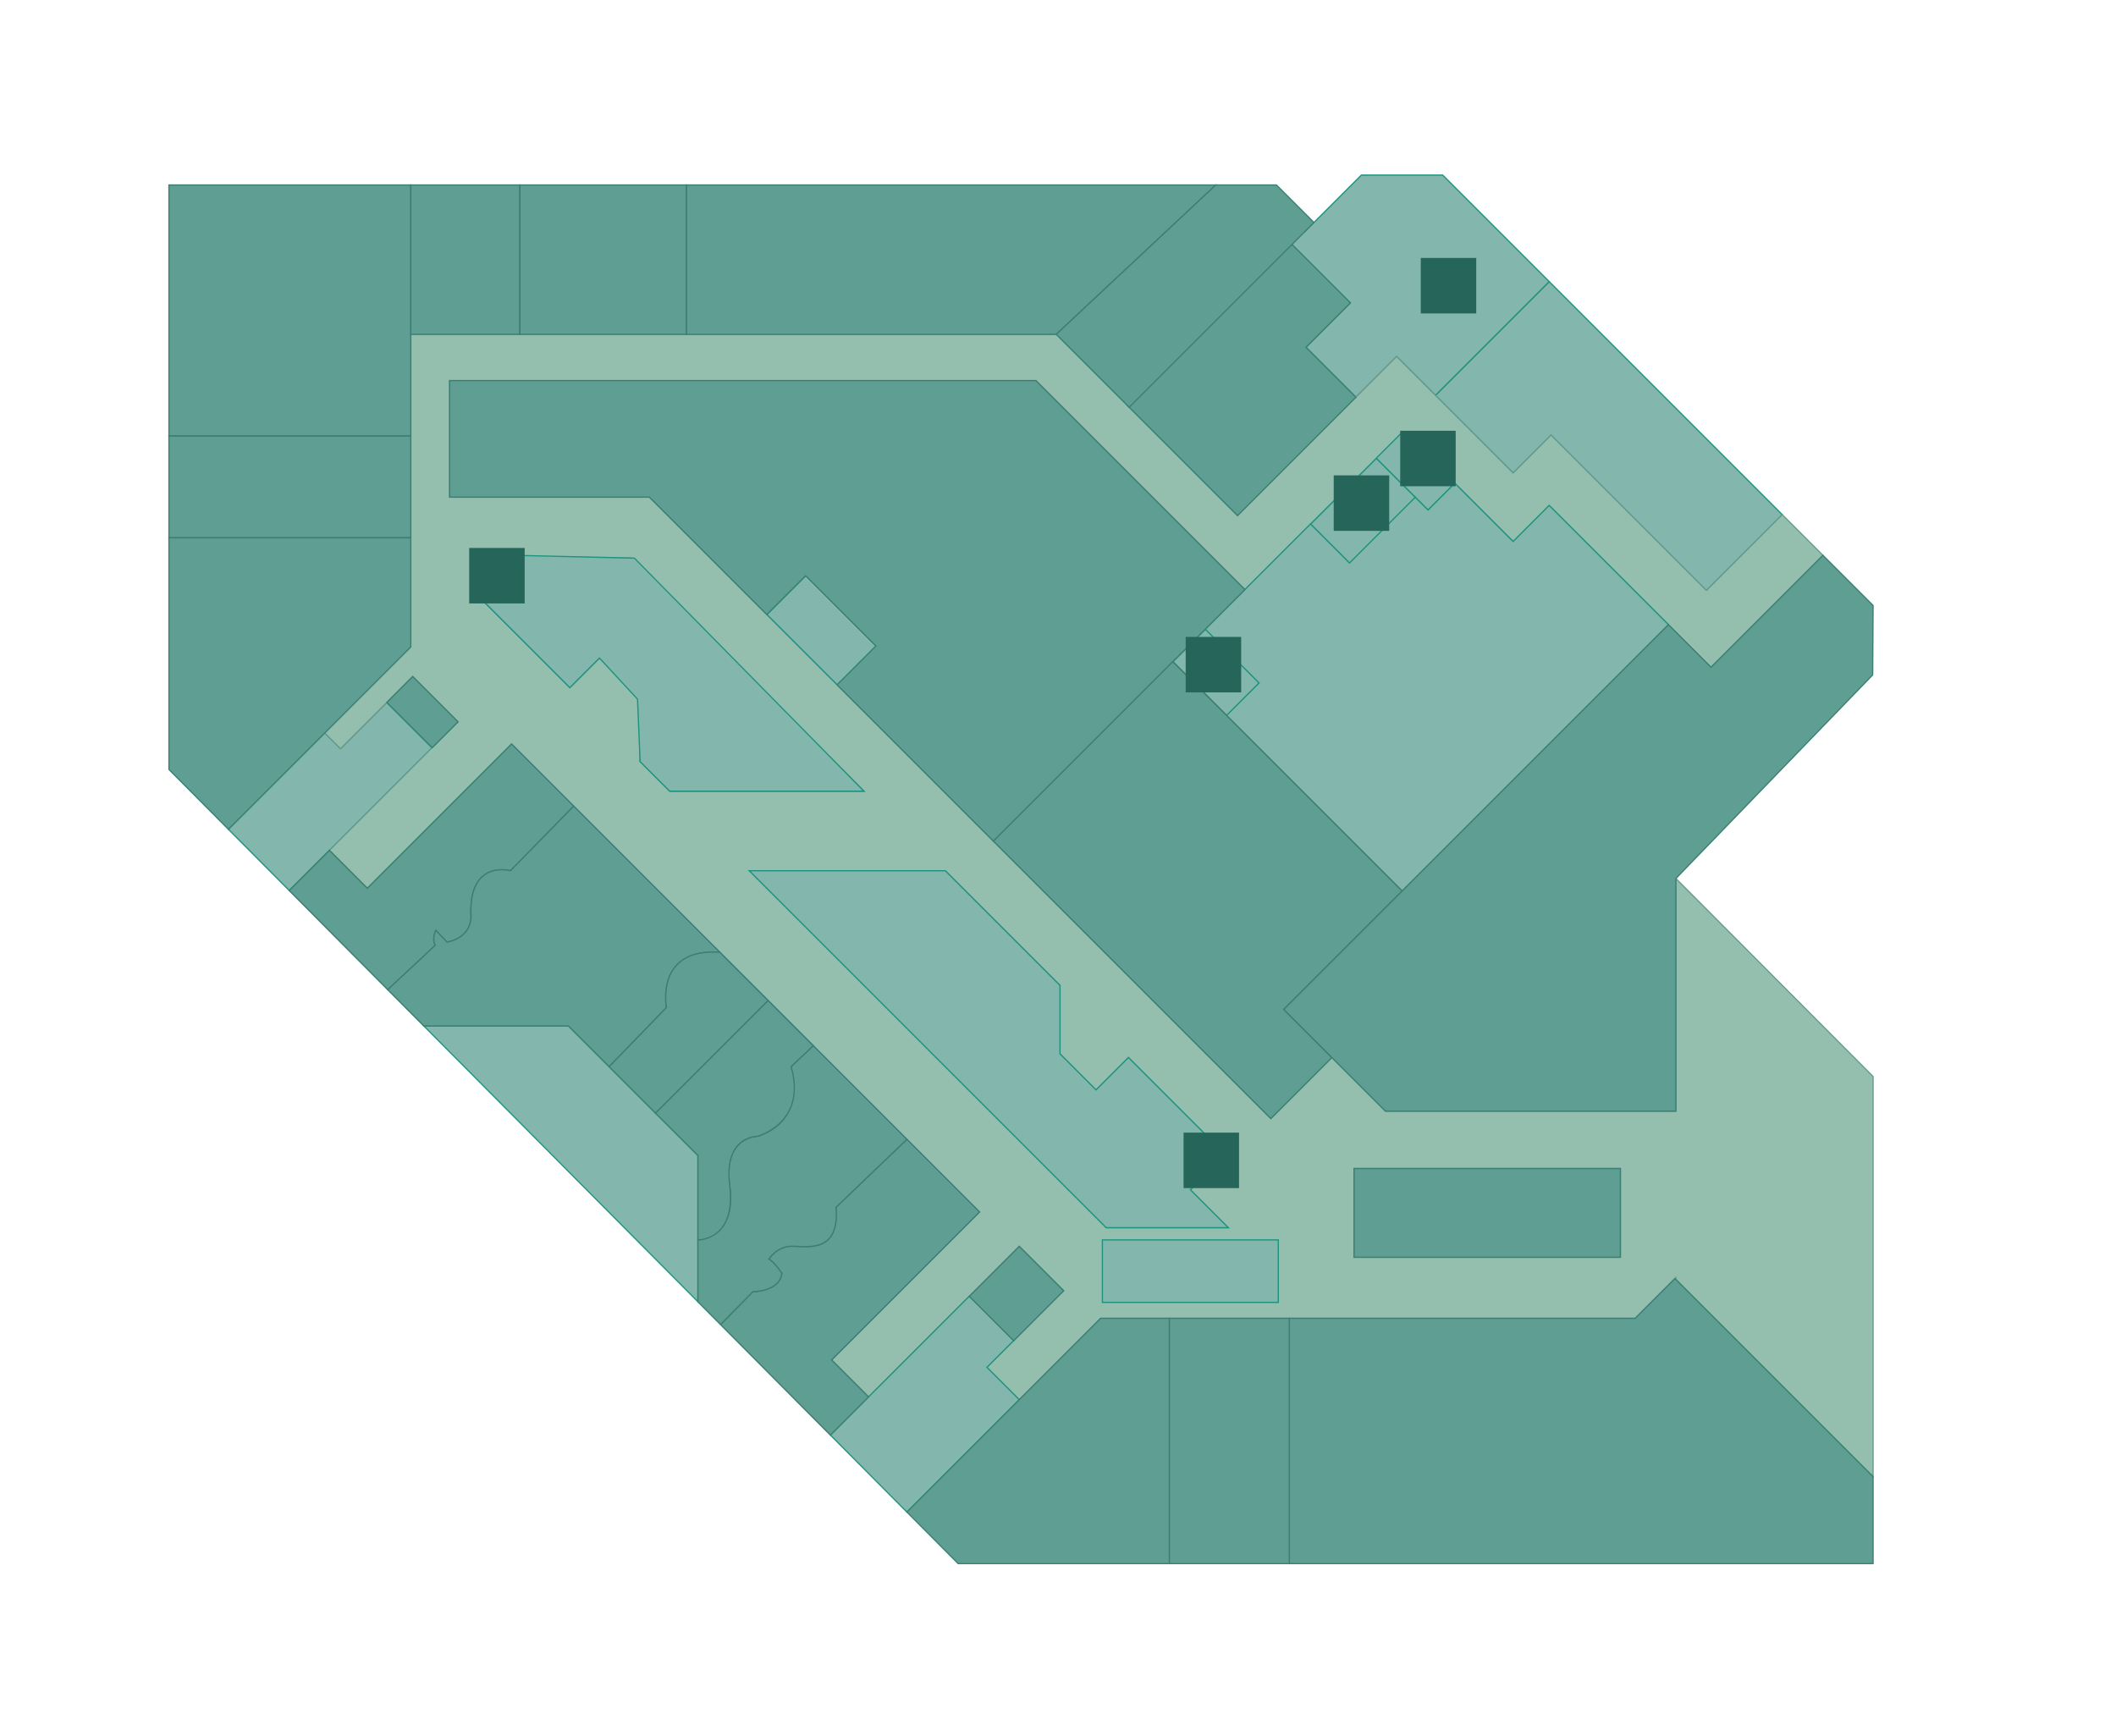 <?xml version="1.0" encoding="utf-8"?>
<!-- Generator: Adobe Illustrator 17.0.0, SVG Export Plug-In . SVG Version: 6.00 Build 0)  -->
<!DOCTYPE svg PUBLIC "-//W3C//DTD SVG 1.1//EN" "http://www.w3.org/Graphics/SVG/1.1/DTD/svg11.dtd">
<svg version="1.1" id="Layer_1" xmlns="http://www.w3.org/2000/svg" xmlns:xlink="http://www.w3.org/1999/xlink" x="0px" y="0px"
	 width="1716px" height="1408px" viewBox="0 0 1716 1408" enable-background="new 0 0 1716 1408" xml:space="preserve">
<g id="background">
	<rect fill="#FFFFFF" width="1716" height="1408"/>
</g>
<g id="etc">
	<polygon fill="#83B7AD" stroke="#1D937D" stroke-miterlimit="10" points="1256.354,228.354 1164.088,320.621 1227.084,383.617 
		1257.832,352.869 1383.825,478.862 1445.344,417.344 	"/>
	<polygon fill="#83B7AD" stroke="#1D937D" stroke-miterlimit="10" points="1184.357,156.357 1181.355,153.356 1170,142 1104,142 
		1058,188 1056.61,186.61 1046.342,196.878 1095.09,245.625 1059.091,281.624 1099.589,322.122 1132.589,289.122 1164.088,320.621 
		1256.354,228.354 	"/>
	<polygon fill="#83B7AD" stroke="#1D937D" stroke-miterlimit="10" points="276.133,607.112 263.379,594.359 185.218,672.52 
		234.566,722.176 267.134,689.608 350.381,606.361 313.633,569.612 	"/>
	<polygon fill="#83B7AD" stroke="#1D937D" stroke-miterlimit="10" points="1359.077,1036.091 1358.327,1036.841 1359.077,1037.591 	
		"/>
	<path fill="#94BFAF" stroke="#679B8C" stroke-miterlimit="10" d="M1359.077,712.414v188.689h-235.483l-43.498-43.498
		l-49.498,49.498L805.609,682.114L526.623,403.128H364.631v-94.495H840.11l169.489,169.491l53.247-53.247l53.248-53.248
		l21.749-21.749l41.997,41.998l47.248,47.248l29.249-29.249l96.745,96.745l34.498,34.498l90.771-90.771l-33.009-33.006
		l-61.519,61.521L1257.831,352.87l-30.748,30.748l-62.996-62.996l-31.499-31.499l-33,33l-95.994,95.994L914.35,328.87
		l-57.748-57.747H556.617H421.624h-88.495v82.497v82.496v88.494l-69.749,69.749l12.753,12.753l37.5-37.5l20.997-20.997
		l36.749,36.749l-20.997,20.997l-83.248,83.248l30.749,30.749l116.994-116.994l379.48,379.479l-119.993,119.994l29.998,29.998
		l122.241-122.242l35.997,35.997l-62.247,62.246l26.25,26.25l65.997-65.997h152.992h280.485l32.249-32.249l0.75-0.75v1.5
		L1519,1197.514V873L1359.077,712.414z M519.123,617.617v-50.998l-32.998-32.998l-23.999,23.999l-74.997-74.996l29.999-29.999
		h94.495l188.991,188.991H543.122L519.123,617.617z M897.104,995.598L607.619,706.112h158.992l92.994,92.995v55.498l29.25,29.247
		l26.248-26.247l78.745,78.744l-28.497,28.499l30.747,30.748L897.104,995.598L897.104,995.598z M1314.083,1019.597h-215.988v-71.996
		h215.988V1019.597z"/>
	<polygon opacity="0.4" fill="#5F9E93" stroke="#3B7F72" stroke-miterlimit="10" enable-background="new    " points="
		486.125,533.621 486.125,533.621 486.125,533.621 519.123,566.619 519.123,566.619 519.123,566.619 519.123,617.617 
		543.122,641.616 700.614,641.616 511.624,452.625 417.128,452.625 387.13,482.624 462.126,557.62 	"/>
	<polygon fill="#83B7AD" stroke="#1D937D" stroke-miterlimit="10" points="996.099,995.598 965.352,964.85 965.352,964.85 
		965.352,964.85 993.85,936.351 915.104,857.604 888.854,883.854 888.854,883.854 888.854,883.854 859.605,854.605 859.605,854.605 
		859.605,854.605 859.605,799.107 766.611,706.112 607.619,706.112 897.104,995.598 	"/>
	<polygon fill="#83B7AD" stroke="#1D937D" stroke-miterlimit="10" points="1179.84,391.878 1137.843,349.881 1116.094,371.629 
		1147.592,403.128 1147.592,403.128 1158.092,413.627 	"/>
	<polygon fill="#83B7AD" stroke="#1D937D" stroke-miterlimit="10" points="1256.337,409.877 1227.088,439.126 1227.088,439.126 
		1227.088,439.126 1179.84,391.878 1158.092,413.627 1158.092,413.627 1158.092,413.627 1147.592,403.128 1094.344,456.375 
		1094.344,456.375 1094.344,456.375 1062.846,424.877 1009.599,478.124 1009.599,478.124 977.35,510.373 1020.848,553.87 
		1020.848,553.87 1020.848,553.87 994.6,580.119 1137.093,722.612 1353.082,506.623 	"/>
	
		<rect x="1082.958" y="376.334" transform="matrix(-0.707 -0.707 0.707 -0.707 1594.014 1488.232)" fill="#83B7AD" stroke="#1D937D" stroke-miterlimit="10" width="44.545" height="75.302"/>
	
		<rect x="967.405" y="514.493" transform="matrix(-0.707 0.707 -0.707 -0.707 2068.697 233.616)" fill="#83B7AD" stroke="#1D937D" stroke-miterlimit="10" width="37.12" height="61.512"/>
	<polygon fill="#83B7AD" stroke="#1D937D" stroke-miterlimit="10" points="786.109,1051.09 704.362,1132.836 673.423,1163.775 
		735.475,1226.216 826.604,1135.087 800.355,1108.837 822.105,1087.086 	"/>
	<path fill="#83B7AD" stroke="#1D937D" stroke-miterlimit="10" d="M659.5,848l-75.744-75.757C531.013,768.986,540.5,817,540.5,817
		L494,865l72,72v68.5c0,0,31.5-1,24.5-44.5s23.5-39.5,23.5-39.5s39.987-9,27.5-56.5C656.5,851,659.5,848,659.5,848z"/>
	<polygon fill="#83B7AD" stroke="#1D937D" stroke-miterlimit="10" points="387.13,482.624 462.126,557.62 486.125,533.621 517,567 
		519.123,617.617 543.122,641.616 700.614,641.616 514.462,452.625 417.229,450.35 	"/>
	<polygon fill="#83B7AD" stroke="#1D937D" stroke-miterlimit="10" points="461,832 343.708,832 566,1055.682 566,937 	"/>
	
		<rect id="discovery-lab-1" x="643.826" y="470.811" transform="matrix(-0.707 0.707 -0.707 -0.707 1498.516 401.52)" fill="#83B7AD" stroke="#1D937D" stroke-miterlimit="10" width="44.549" height="80.604"/>
</g>
<g id="rooms">
	<polygon opacity="0.4" fill="#5F9E93" stroke="#3B7F72" stroke-miterlimit="10" enable-background="new    " points="
		794.357,982.844 414.876,603.363 297.882,720.357 267.134,689.608 234.566,722.176 343.708,832 461,832 461,832 461,832 566,937 
		566,937 566,937 566,1055.682 673.423,1163.775 704.362,1132.836 674.364,1102.838 	"/>
	<path id="lee" fill="#5F9E93" stroke="#3B7F72" stroke-miterlimit="10" d="M414.876,603.363L297.882,720.357l-30.749-30.749
		l-32.568,32.566l79.877,80.377c0,0,33.557-31.053,38.557-36.053c-3-5.5,0.5-12,0.5-12l9,9.5c0,0,19-2.5,19.5-20.5
		c-2.5-47,32-37.388,32-37.388l51.256-52.369L414.876,603.363z"/>
	<path id="onitsuka-tiger-asics-tiger" fill="#5F9E93" stroke="#3B7F72" stroke-miterlimit="10" d="M794.357,982.844l-58.885-58.881
		C735.447,923.988,693.495,964.005,678,979c3,38-24,31.5-36,31.594S623.5,1021,623.5,1021s4.5,2.5,10.5,11.5
		c-1.5,15-23.5,15-23.5,15l-26.146,26.649l89.069,89.626l30.939-30.939l-29.998-29.998L794.357,982.844z"/>
	<path id="fred-perry" fill="#5F9E93" stroke="#3B7F72" stroke-miterlimit="10" d="M735.475,923.962L659.5,848c0,0-3,3-18,17
		c12.487,47.5-27.5,56.5-27.5,56.5s-27.789,0.466-22.256,39.576C597.916,1004.701,566,1005.5,566,1005.5v50.182l18.354,18.47
		l26.146-26.65c0,0,22,0,23.5-15c-6-9-10.5-11.5-10.5-11.5s6.5-10.312,18.5-10.406c12-0.093,39,6.406,36-31.594
		C693.5,964,735.475,923.962,735.475,923.962z"/>
	<g id="levi-s">
		<path id="e-jeans_1_" fill="#5F9E93" stroke="#3B7F72" stroke-miterlimit="10" d="M403,832h58l33,33l46.5-48
			c0,0-9.487-48.014,43.256-44.757l-118.5-118.499L414,706.112c0,0-34.5-9.612-32,37.388c-0.5,18-19.5,20.5-19.5,20.5l-9-9.5
			c0,0-3.5,6.5-0.5,12c-5,5-38.557,36.053-38.557,36.053L343.708,832H403"/>
	</g>
	<polygon id="lacoste" fill="#5F9E93" stroke="#3B7F72" stroke-miterlimit="10" points="333.128,271.123 333.128,271.123 
		333.128,150 137,150 137,353.62 333.128,353.62 	"/>
	<rect id="vans" x="137" y="353.62" fill="#5F9E93" stroke="#3B7F72" stroke-miterlimit="10" width="196.128" height="82.496"/>
	<polygon id="converse" fill="#5F9E93" stroke="#3B7F72" stroke-miterlimit="10" points="333.128,436.116 137,436.116 137,624 
		185.218,672.52 263.379,594.359 333.128,524.61 	"/>
	
		<rect id="palladium" x="333.128" y="150" fill="#5F9E93" stroke="#3B7F72" stroke-miterlimit="10" width="88.495" height="121.123"/>
	<polygon id="cazh_1_" fill="#5F9E93" stroke="#3B7F72" stroke-miterlimit="10" points="985.965,150 556.617,150 556.617,271.123 
		856.602,271.123 	"/>
	<polygon id="alpha-runner" fill="#5F9E93" stroke="#3B7F72" stroke-miterlimit="10" points="1059.091,281.624 1095.09,245.625 
		1046.342,196.878 914.35,328.87 1003.595,418.116 1099.589,322.122 	"/>
	<rect id="asics" x="421.624" y="150" fill="#5F9E93" stroke="#3B7F72" stroke-miterlimit="10" width="134.993" height="121.123"/>
	<polygon id="nike" fill="#5F9E93" stroke="#3B7F72" stroke-miterlimit="10" points="1359.077,1037.591 1358.327,1036.841 
		1326.078,1069.09 1045.593,1069.09 1045.593,1268 1519,1268 1519,1197.514 	"/>
	<polygon id="the-north-face-smart-travel" fill="#5F9E93" stroke="#3B7F72" stroke-miterlimit="10" points="892.602,1069.09 
		826.604,1135.087 826.604,1135.087 735.475,1226.216 777,1268 948.343,1268 948.343,1069.09 	"/>
	<polygon id="street-lab-1" fill="#5F9E93" stroke="#3B7F72" stroke-miterlimit="10" points="840.107,308.633 364.631,308.633 
		364.631,403.128 526.623,403.128 621.859,498.364 653.361,466.863 653.361,466.863 653.361,466.863 710.358,523.86 710.358,523.86 
		710.358,523.86 678.856,555.362 805.609,682.114 951.102,536.621 977.35,510.373 1009.599,478.124 	"/>
	
		<rect id="sunglasses" x="1098.095" y="947.601" fill="#5F9E93" stroke="#3B7F72" stroke-miterlimit="10" width="215.988" height="71.996"/>
	<polygon id="street-lab-2" fill="#5F9E93" stroke="#3B7F72" stroke-miterlimit="10" points="1041.097,818.607 1041.097,818.607 
		1137.093,722.612 994.6,580.119 994.6,580.119 951.102,536.621 805.609,682.114 1030.598,907.104 1080.096,857.605 	"/>
	<polygon id="adidas" fill="#5F9E93" stroke="#3B7F72" stroke-miterlimit="10" points="1519,491 1478.351,450.35 1387.58,541.121 
		1387.58,541.121 1387.58,541.121 1353.082,506.623 1137.093,722.612 1137.093,722.612 1041.097,818.607 1080.096,857.605 
		1080.096,857.605 1123.594,901.104 1359.077,901.104 1359.077,712.414 1359.077,712.414 1518.669,547.332 	"/>
	
		<rect id="camper" x="327.652" y="551.502" transform="matrix(-0.707 0.707 -0.707 -0.707 993.027 743.648)" fill="#5F9E93" stroke="#3B7F72" stroke-miterlimit="10" width="29.694" height="51.97"/>
	
		<rect id="salomon" x="798.904" y="1020.193" transform="matrix(-0.707 -0.707 0.707 -0.707 665.633 2373.369)" fill="#5F9E93" stroke="#3B7F72" stroke-miterlimit="10" width="50.908" height="57.268"/>
	<path id="share-tea" fill="#5F9E93" stroke="#3B7F72" stroke-miterlimit="10" d="M622.888,811.428l-91.257,91.257L494,865.053
		l46.5-48c0,0-9.351-48.557,43.256-44.757L622.888,811.428z"/>
	<path id="havaianas" fill="#5F9E93" stroke="#3B7F72" stroke-miterlimit="10" d="M566,1005.5c0,0,31.291,0.634,25.744-44.424
		C586.833,921.181,614,921.5,614,921.5s40.864-10.559,27.5-56.5l18-17l-36.612-36.572l-91.257,91.257L566,937V1005.5z"/>
	
		<rect id="smart-travel" x="948.343" y="1069.089" fill="#5F9E93" stroke="#3B7F72" stroke-miterlimit="10" width="97.248" height="198.911"/>
	
		<rect id="discovery-lab-2_1_" x="893.995" y="1005.5" fill="#83B7AD" stroke="#1D937D" stroke-miterlimit="10" width="142.667" height="50.667"/>
	<polygon id="selvedgework" fill="#5F9E93" stroke="#3B7F72" stroke-miterlimit="10" points="985.965,150 1035.152,150 
		1065.576,180.424 915.74,330.26 856.602,271.122 	"/>
</g>
<g id="signs">
	<rect id="toilet" x="1152.178" y="209.178" fill="#26665A" width="45" height="45"/>
	<g id="stairs">
		<rect id="stairs-2" x="1135.509" y="349.317" fill="#26665A" width="45" height="45"/>
		<rect id="stairs-1" x="961.546" y="516.5" fill="#26665A" width="45" height="45"/>
	</g>
	<rect id="lift" x="1081.588" y="385.5" fill="#26665A" width="45" height="45"/>
	<g id="escalator">
		<rect id="escalator-2" x="380.5" y="444.363" fill="#26665A" width="45" height="45"/>
		<rect id="escalator-1" x="959.812" y="918.5" fill="#26665A" width="45" height="45"/>
	</g>
</g>
</svg>
